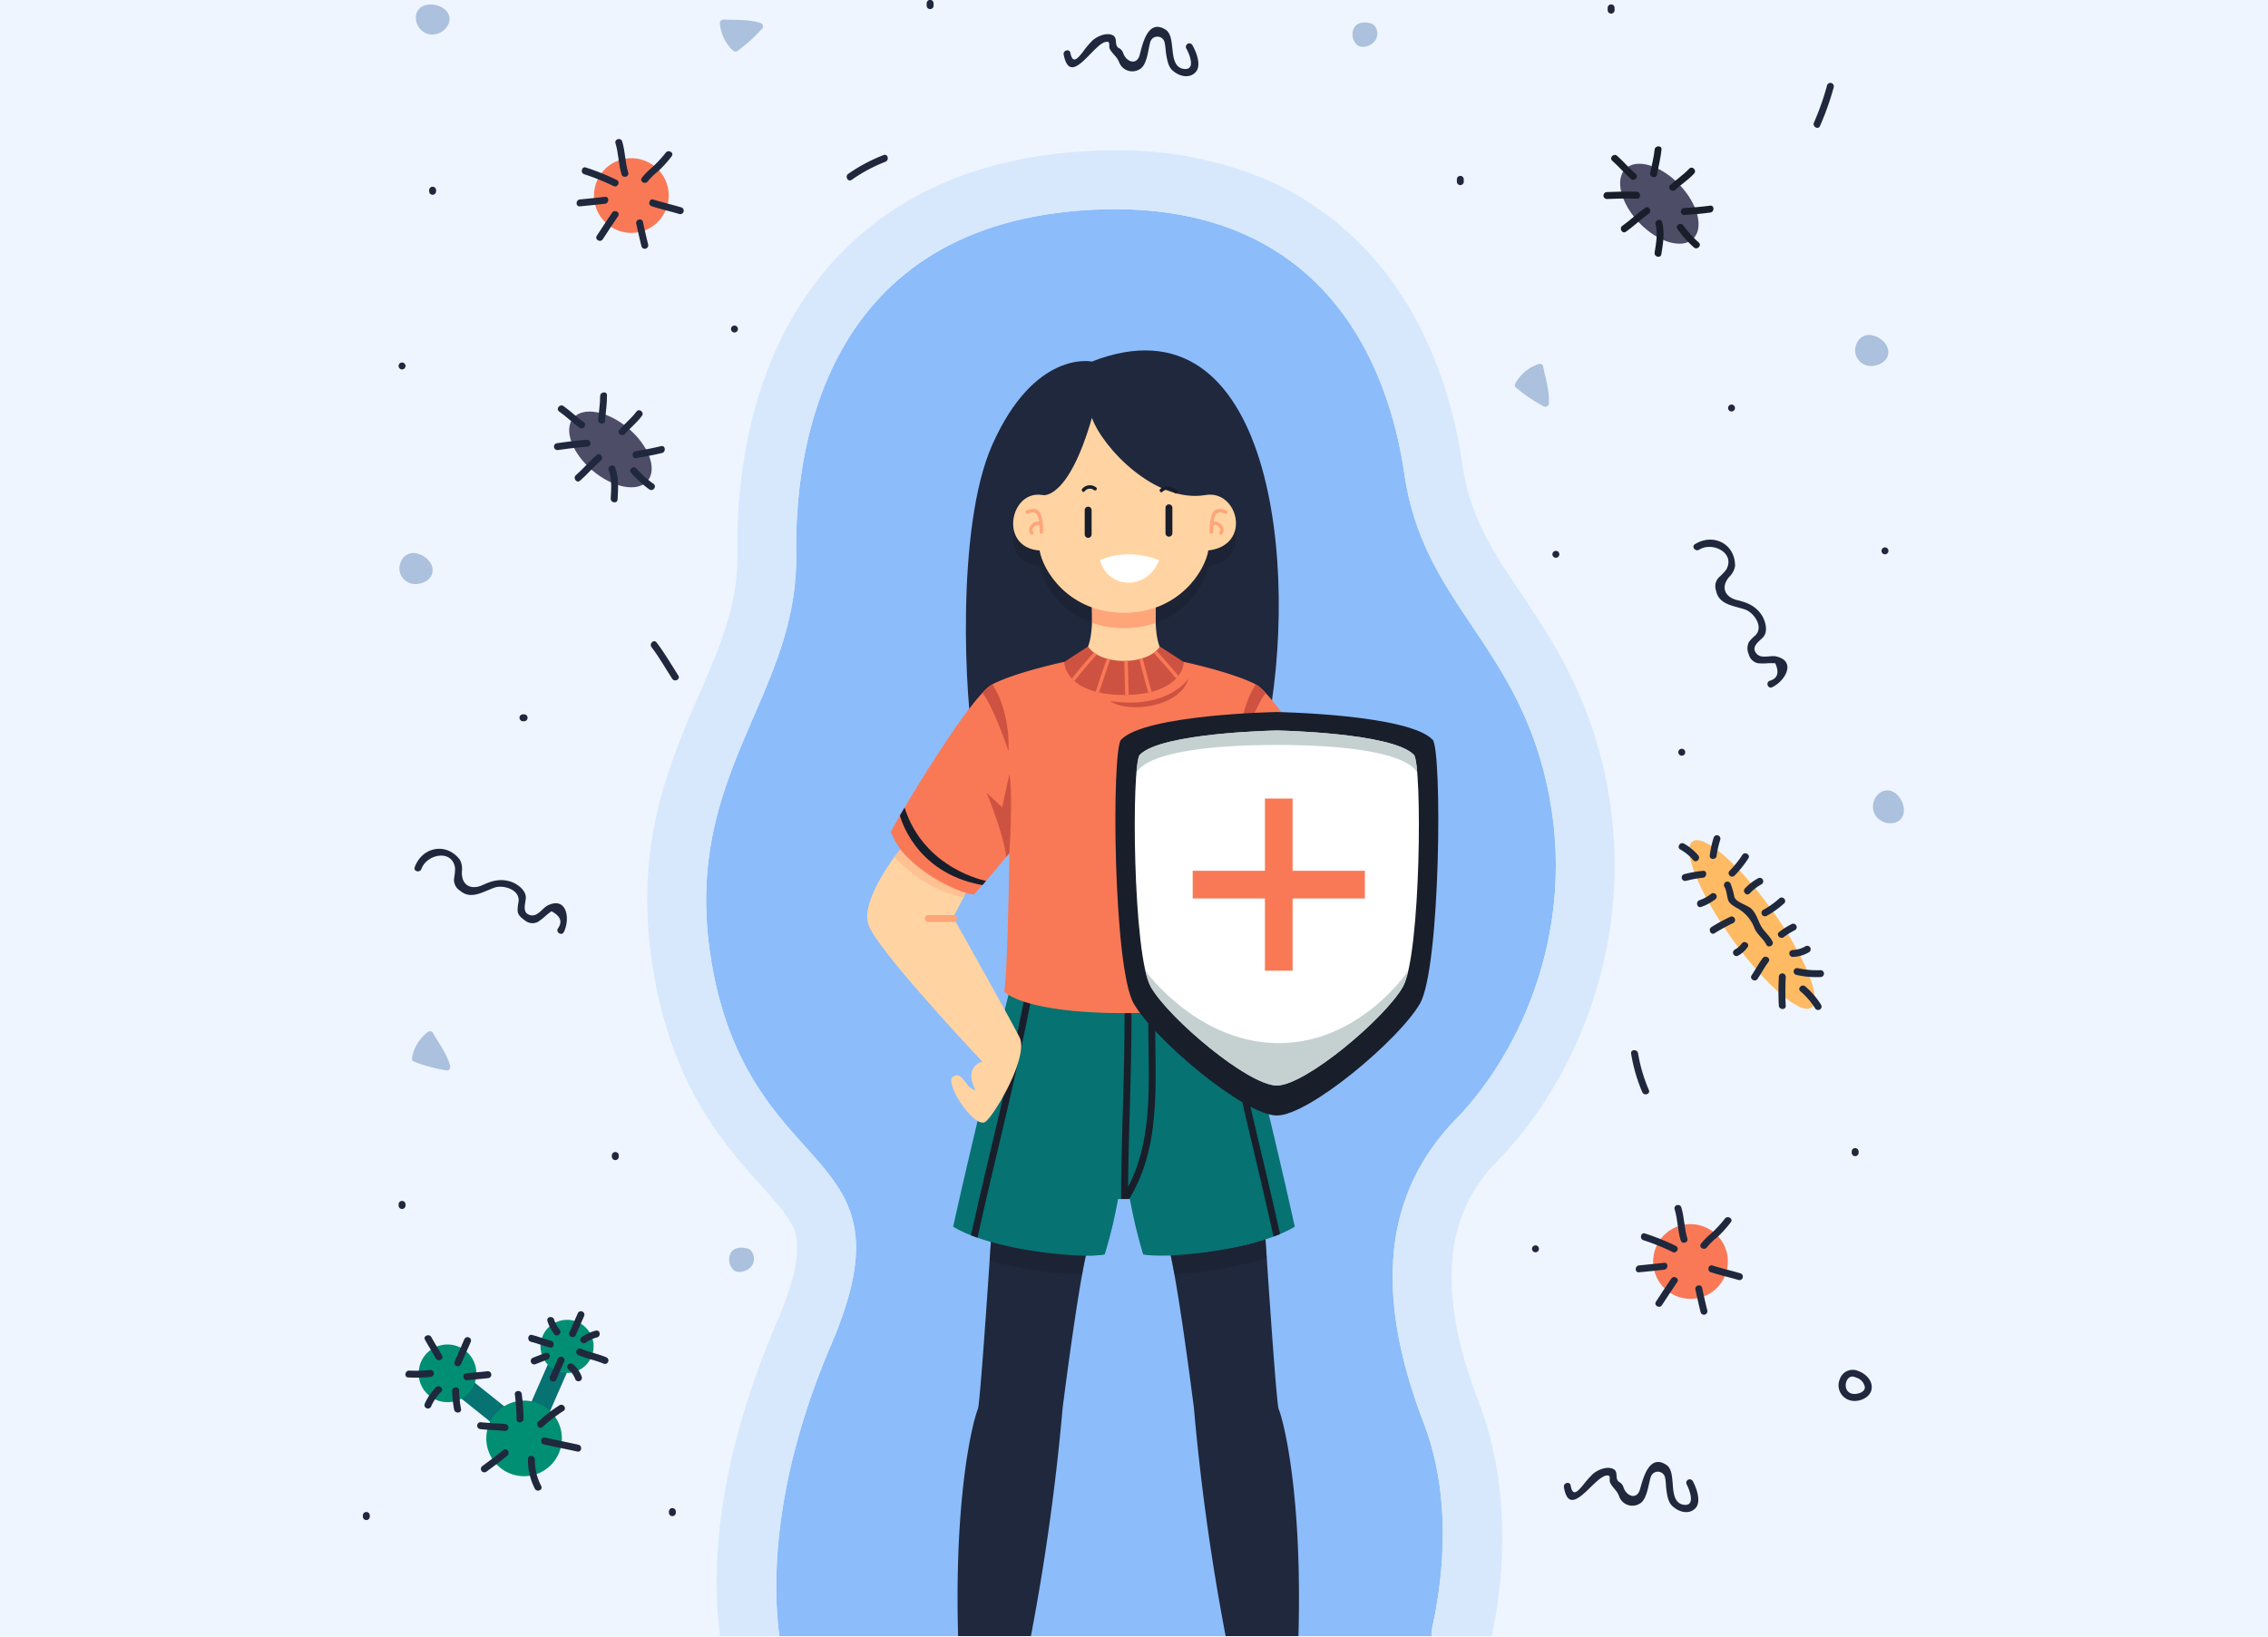 <svg xmlns="http://www.w3.org/2000/svg" xmlns:xlink="http://www.w3.org/1999/xlink" width="525" height="379" viewBox="0 0 525 379">
  <defs>
    <clipPath id="clip-path">
      <rect id="Rectángulo_48124" data-name="Rectángulo 48124" width="356.714" height="378.838" fill="none"/>
    </clipPath>
    <clipPath id="clip-path-3">
      <rect id="Rectángulo_48115" data-name="Rectángulo 48115" width="22.332" height="8.697" fill="none"/>
    </clipPath>
    <clipPath id="clip-path-4">
      <rect id="Rectángulo_48116" data-name="Rectángulo 48116" width="22.291" height="8.619" fill="none"/>
    </clipPath>
    <clipPath id="clip-path-5">
      <rect id="Rectángulo_48117" data-name="Rectángulo 48117" width="11.029" height="16.039" fill="none"/>
    </clipPath>
    <clipPath id="clip-path-6">
      <rect id="Rectángulo_48118" data-name="Rectángulo 48118" width="11.028" height="16.091" fill="none"/>
    </clipPath>
    <clipPath id="clip-path-7">
      <rect id="Rectángulo_48119" data-name="Rectángulo 48119" width="51.576" height="49.886" fill="none"/>
    </clipPath>
    <clipPath id="clip-path-8">
      <rect id="Rectángulo_48120" data-name="Rectángulo 48120" width="16.555" height="11.267" fill="none"/>
    </clipPath>
    <clipPath id="clip-path-9">
      <rect id="Rectángulo_48121" data-name="Rectángulo 48121" width="65.081" height="10.071" fill="none"/>
    </clipPath>
    <clipPath id="clip-path-10">
      <rect id="Rectángulo_48122" data-name="Rectángulo 48122" width="60.863" height="26.586" fill="none"/>
    </clipPath>
  </defs>
  <g id="Grupo_149927" data-name="Grupo 149927" transform="translate(-810 -14653)">
    <rect id="Rectángulo_48108" data-name="Rectángulo 48108" width="525" height="379" transform="translate(810 14653)" fill="#eef5ff"/>
    <g id="Grupo_149926" data-name="Grupo 149926" transform="translate(894 14653)" clip-path="url(#clip-path)">
      <g id="Grupo_149925" data-name="Grupo 149925">
        <g id="Grupo_149924" data-name="Grupo 149924" clip-path="url(#clip-path)">
          <path id="Trazado_208650" data-name="Trazado 208650" d="M292.923,190.191c-3.8-14.324-10.248-23.94-16.488-33.24-6.918-10.31-13.452-20.048-15.675-35.314-1.691-11.616-6.116-28.184-17.588-41.144-13.192-14.9-32.494-21.581-57.162-19.756C125.4,65.224,119.654,117.748,120,140.122c.225,14.545-4.691,25.91-9.9,37.943-7.021,16.232-14.281,33.016-9.316,58.929,4.092,21.356,13.615,31.959,21.268,40.478,10.1,11.248,17.4,19.374,6.054,45.849-14.073,32.838-13.462,56.678-12,67.523H267.067v-1.2c2.4-10.526,5.13-30.077-1.8-48.113-11.63-30.27-9.191-53.3,7.456-70.392,15.1-15.512,29.457-46.018,20.2-80.945" transform="translate(-19.693 -12.005)" fill="#8cbcfa"/>
          <path id="Trazado_208651" data-name="Trazado 208651" d="M190.4,57.067c20.979,0,37.619,6.75,49.392,20.05,11.472,12.96,15.9,29.528,17.588,41.144,2.222,15.265,8.757,25,15.675,35.314,6.24,9.3,12.691,18.915,16.488,33.24,9.256,34.927-5.1,65.433-20.2,80.945-16.648,17.1-19.087,40.123-7.456,70.392,6.93,18.037,4.2,37.586,1.8,48.113v1.2H112.729c-1.463-10.845-2.073-34.684,12-67.523,11.347-26.475,4.048-34.6-6.054-45.85-7.653-8.519-17.177-19.122-21.268-40.478-4.965-25.913,2.3-42.7,9.316-58.929,5.2-12.032,10.12-23.4,9.9-37.942-.345-22.375,5.4-74.9,66.012-79.384q3.979-.294,7.77-.294m0-13.623c-2.851,0-5.8.111-8.776.332-38.784,2.87-57.748,23.368-66.828,40.059-10.142,18.645-12.015,39.179-11.8,53.12.18,11.616-3.972,21.213-8.778,32.324-7.474,17.283-15.945,36.868-10.191,66.9,4.8,25.078,16.2,37.759,24.513,47.019,4.553,5.069,7.168,8.1,7.981,11.383,1.034,4.179-.418,10.906-4.313,20C96.948,350.184,97.3,374.849,99,387.467H277.629c2.58-12.07,4.895-33.583-3.027-54.2-12.689-33.024-3.509-47.777,4.5-56,9.935-10.2,17.92-23.933,22.487-38.661a99.972,99.972,0,0,0,1.122-55.278c-4.38-16.53-11.8-27.586-18.343-37.34s-11.73-17.48-13.507-29.685c-1.958-13.451-7.168-32.735-20.868-48.212a69.987,69.987,0,0,0-26.321-18.606A88.161,88.161,0,0,0,190.4,43.444" transform="translate(-16.312 -8.629)" fill="#d7e8fd"/>
          <path id="Trazado_208652" data-name="Trazado 208652" d="M179.564,357.4s-2.451,37.664-3.063,39.8c-1.225,2.939-5.513,20.035-4.594,52.624h16.847a528.836,528.836,0,0,0,7.351-52.891c3.676-28.583,5.43-35.494,5.43-35.494s-19.826-1.369-21.971-4.041" transform="translate(-34.119 -70.987)" fill="#1f283d"/>
          <path id="Trazado_208653" data-name="Trazado 208653" d="M255.235,357.4s2.451,37.664,3.063,39.8c1.226,2.939,5.513,20.035,4.594,52.624H246.045a528.847,528.847,0,0,1-7.351-52.891c-3.676-28.583-5.43-35.494-5.43-35.494s19.826-1.369,21.971-4.041" transform="translate(-46.331 -70.987)" fill="#1f283d"/>
          <g id="Grupo_149902" data-name="Grupo 149902" transform="translate(145.084 286.413)" opacity="0.5" style="mix-blend-mode: multiply;isolation: isolate">
            <g id="Grupo_149901" data-name="Grupo 149901">
              <g id="Grupo_149900" data-name="Grupo 149900" clip-path="url(#clip-path-3)">
                <path id="Trazado_208654" data-name="Trazado 208654" d="M181.043,362.855a92.151,92.151,0,0,0,21.408,3.242c.619-3.452.924-4.656.924-4.656s-19.826-1.369-21.971-4.041c0,0-.14,2.153-.361,5.455" transform="translate(-181.043 -357.4)" fill="#191e2b"/>
              </g>
            </g>
          </g>
          <g id="Grupo_149905" data-name="Grupo 149905" transform="translate(186.933 286.413)" opacity="0.5" style="mix-blend-mode: multiply;isolation: isolate">
            <g id="Grupo_149904" data-name="Grupo 149904">
              <g id="Grupo_149903" data-name="Grupo 149903" clip-path="url(#clip-path-4)">
                <path id="Trazado_208655" data-name="Trazado 208655" d="M255.235,357.4c-2.144,2.672-21.971,4.041-21.971,4.041s.3,1.184.91,4.578a89.226,89.226,0,0,0,21.382-3.765c-.2-2.96-.321-4.854-.321-4.854" transform="translate(-233.264 -357.4)" fill="#191e2b"/>
              </g>
            </g>
          </g>
          <path id="Trazado_208656" data-name="Trazado 208656" d="M236.734,287.262l-26.688,2.367-26.687-2.367s-7.42,29.262-12.852,53.837c9.31,5.61,30.067,7.48,35.076,6.411a112.824,112.824,0,0,0,3.08-12.822h2.766a112.822,112.822,0,0,0,3.08,12.822c5.009,1.069,25.765-.8,35.076-6.411-5.43-24.575-12.851-53.837-12.851-53.837" transform="translate(-33.866 -57.056)" fill="#067272"/>
          <g id="Grupo_149908" data-name="Grupo 149908" transform="translate(177.563 274.659)" opacity="0.6" style="mix-blend-mode: multiply;isolation: isolate">
            <g id="Grupo_149907" data-name="Grupo 149907">
              <g id="Grupo_149906" data-name="Grupo 149906" clip-path="url(#clip-path-5)">
                <path id="Trazado_208657" data-name="Trazado 208657" d="M221.572,345.705l11.029-2.972-5.514,4.808,3.653,11.231-6.088-.244-1.66-6.12Z" transform="translate(-221.572 -342.733)" fill="#067272"/>
              </g>
            </g>
          </g>
          <g id="Grupo_149911" data-name="Grupo 149911" transform="translate(163.74 274.659)" opacity="0.6" style="mix-blend-mode: multiply;isolation: isolate">
            <g id="Grupo_149910" data-name="Grupo 149910">
              <g id="Grupo_149909" data-name="Grupo 149909" clip-path="url(#clip-path-6)">
                <path id="Trazado_208658" data-name="Trazado 208658" d="M215.351,345.705l-11.029-2.972,5.514,4.808-3.653,11.231s2.443.079,3.256.042c.711-.031,2.832-.287,2.832-.287s1.37-4.786,1.757-6.4c.382-1.595,1.323-6.424,1.323-6.424" transform="translate(-204.323 -342.733)" fill="#067272"/>
              </g>
            </g>
          </g>
          <path id="Trazado_208659" data-name="Trazado 208659" d="M175.645,343.165c.49.194,1,.38,1.515.561,4.1-18.661,9.012-37.116,12.552-55.909l-1.6-.141c-3.528,18.648-8.39,36.968-12.466,55.489" transform="translate(-34.887 -57.138)" fill="#191e2b"/>
          <path id="Trazado_208660" data-name="Trazado 208660" d="M247.439,287.733c3.525,18.73,8.412,37.124,12.51,55.72.518-.192,1.019-.391,1.508-.6-4.069-18.445-8.907-36.691-12.417-55.266Z" transform="translate(-49.147 -57.122)" fill="#191e2b"/>
          <path id="Trazado_208661" data-name="Trazado 208661" d="M225.411,290.075c-.555,14.139,1.935,29.332-4.783,42.244.123-13.283.818-26.554.777-39.84a.8.8,0,0,0-1.6,0c.045,14.22-.764,28.422-.8,42.641h1.878c8.288-13.6,5.537-29.856,6.134-45.045a.683.683,0,0,0-.321-.635l-1.036.091a.764.764,0,0,0-.245.544" transform="translate(-43.498 -57.489)" fill="#191e2b"/>
          <path id="Trazado_208662" data-name="Trazado 208662" d="M203.329,103.828s-13.219-2.83-23.042,19.28c-8.6,19.357-6.184,60.384-4.247,69.485l67.542-2c8.188-39,1.351-102.986-40.252-86.761" transform="translate(-34.596 -20.109)" fill="#1f283d"/>
          <g id="Grupo_149914" data-name="Grupo 149914" transform="translate(150.527 95.585)" opacity="0.5" style="mix-blend-mode: multiply;isolation: isolate">
            <g id="Grupo_149913" data-name="Grupo 149913">
              <g id="Grupo_149912" data-name="Grupo 149912" clip-path="url(#clip-path-7)">
                <path id="Trazado_208663" data-name="Trazado 208663" d="M232.27,141.914c-1.116-20.235-13.763-22.639-13.763-22.639H208.464s-12.647,2.4-13.762,22.639c-7.626-1.4-10.274,12.167-.744,12.822.744,4.608,6.7,14.425,19.528,14.425s18.784-9.817,19.528-14.425c10.2-1.211,6.881-14.224-.744-12.822" transform="translate(-187.835 -119.275)" fill="#191e2b"/>
              </g>
            </g>
          </g>
          <path id="Trazado_208664" data-name="Trazado 208664" d="M224.842,175.508H210.076s.536,9.054-2.068,10.657a13.149,13.149,0,0,0,18.9,0c-2.6-1.6-2.068-10.657-2.068-10.657" transform="translate(-41.315 -34.86)" fill="#ffd4a2"/>
          <path id="Trazado_208665" data-name="Trazado 208665" d="M210.587,175.508s.031,2.764.042,3.585a22.592,22.592,0,0,0,14.683.021c.01-.834.042-3.605.042-3.605Z" transform="translate(-41.827 -34.86)" fill="#ffa57a"/>
          <path id="Trazado_208666" data-name="Trazado 208666" d="M232.27,137.445c-1.116-20.235-13.763-22.639-13.763-22.639H208.464s-12.647,2.4-13.762,22.639c-7.626-1.4-10.274,12.167-.744,12.822.744,4.608,6.7,14.425,19.528,14.425s18.784-9.817,19.528-14.425c10.2-1.211,6.881-14.224-.744-12.822" transform="translate(-37.308 -22.803)" fill="#ffd4a2"/>
          <path id="Trazado_208667" data-name="Trazado 208667" d="M195.938,136.748s5.82,1.344,11.367-17.889c2.55,7.079,14.766,19.768,26.2,17.889,6.881-7.613,2.232-25.243-13.391-25.444s-31.616,4.608-24.177,25.444" transform="translate(-38.544 -22.106)" fill="#1f283d"/>
          <path id="Trazado_208668" data-name="Trazado 208668" d="M236.933,196.442c-5.343-2.8-16.661-5.209-16.661-5.209-3.439,3.339-13.8,5.476-13.8,5.476v0s-10.362-2.136-13.8-5.476c0,0-11.319,2.4-16.661,5.209S153.1,228.9,152.5,230.7a24.956,24.956,0,0,0,19.233,14.425c4.007-4.408,8.214-9.617,8.214-9.617s-.4,27.848-1.2,32.055c2.4,2.4,11.152,5.007,27.725,5.007v0c17.754,0,25.32-2.6,27.725-5.009-.8-4.207-1.2-32.055-1.2-32.055s4.207,5.209,8.214,9.617A25.754,25.754,0,0,0,260.44,230.7c-.6-1.8-18.165-31.454-23.508-34.259" transform="translate(-30.29 -37.983)" fill="#f97956"/>
          <path id="Trazado_208669" data-name="Trazado 208669" d="M234.007,196.054s-4.6,7.222-18.13,5.219c3.765,2.8,15.992,1.717,18.13-5.219" transform="translate(-42.878 -38.94)" fill="#ce5241"/>
          <path id="Trazado_208670" data-name="Trazado 208670" d="M185.442,241.949s.868-13.013,0-18.294c-.735,3.268-1.67,7.676-1.67,7.676l-3.606-3.339s3.907,9.3,4.534,14.868Z" transform="translate(-35.785 -44.423)" fill="#ce5241"/>
          <path id="Trazado_208671" data-name="Trazado 208671" d="M181.261,197.733s4.072,5.567,3.739,15.493c-3.874-11.219-6.051-13.511-6.051-13.511a8.35,8.35,0,0,1,2.312-1.982" transform="translate(-35.543 -39.274)" fill="#ce5241"/>
          <path id="Trazado_208672" data-name="Trazado 208672" d="M252.891,241.949s-.868-13.013,0-18.294c.735,3.268,1.669,7.676,1.669,7.676l3.606-3.339s-3.906,9.3-4.533,14.868Z" transform="translate(-50.153 -44.423)" fill="#e5624c"/>
          <path id="Trazado_208673" data-name="Trazado 208673" d="M257,197.733s-4.072,5.567-3.739,15.493c3.873-11.219,6.025-13.481,6.025-13.481A7.966,7.966,0,0,0,257,197.733" transform="translate(-50.299 -39.274)" fill="#ce5241"/>
          <path id="Trazado_208674" data-name="Trazado 208674" d="M224.737,186.8c-2.878,4.46-13.754,4.46-16.632,0,0,0-2.578,1.651-5.483,3.554-.15.939,1,7.663,13.765,7.663,12.33,0,14.04-6.316,13.833-7.663" transform="translate(-40.243 -37.102)" fill="#ce5241"/>
          <path id="Trazado_208675" data-name="Trazado 208675" d="M228.453,188.491c1.751,1.965,3.488,3.933,5.166,5.959a7.626,7.626,0,0,0,.527-.616c-1.651-1.99-3.358-3.924-5.078-5.856a6.532,6.532,0,0,1-.615.513" transform="translate(-45.376 -37.336)" fill="#f97956"/>
          <path id="Trazado_208676" data-name="Trazado 208676" d="M226.341,198.141c.269-.058.529-.12.781-.186-.757-2.574-1.373-5.185-2.091-7.769-.252.079-.51.149-.773.214.716,2.576,1.331,5.176,2.083,7.741" transform="translate(-44.542 -37.775)" fill="#f97956"/>
          <path id="Trazado_208677" data-name="Trazado 208677" d="M220.156,198.832c.27,0,.542,0,.8-.013-.056-2.628-.168-5.253-.216-7.882-.266.015-.533.025-.8.026.047,2.624.159,5.245.215,7.868" transform="translate(-43.685 -37.924)" fill="#f97956"/>
          <path id="Trazado_208678" data-name="Trazado 208678" d="M211.662,197.956q.377.1.78.191,1.269-3.827,2.6-7.636c-.264-.057-.522-.124-.778-.2q-1.336,3.808-2.6,7.641" transform="translate(-42.04 -37.801)" fill="#f97956"/>
          <path id="Trazado_208679" data-name="Trazado 208679" d="M205.37,195.135c1.67-2.1,3.387-4.159,5.208-6.128a7.392,7.392,0,0,1-.679-.444c-1.783,1.935-3.466,3.956-5.1,6.016.173.186.366.372.575.556" transform="translate(-40.677 -37.453)" fill="#f97956"/>
          <path id="Trazado_208680" data-name="Trazado 208680" d="M260.54,251.69s13.2-3.041,19.835-14.789L279.4,235.2s-3.945,9.7-19.828,15.381Z" transform="translate(-51.556 -46.715)" fill="#191e2b"/>
          <path id="Trazado_208681" data-name="Trazado 208681" d="M155.125,235.182s3.224,13.306,19.092,16.108l.848-.974s-14.325-2.669-18.865-16.972Z" transform="translate(-30.811 -46.347)" fill="#191e2b"/>
          <path id="Trazado_208682" data-name="Trazado 208682" d="M194.848,148.092c-.647-1.376-2.119-1.186-3.278-.642-.467.22-.06.91.4.692,1.244-.584,2.057-.309,2.415,1.028a6.433,6.433,0,0,1,.159.823c-1.455-.329-3.019,1.614-1.958,2.895.33.4.894-.172.567-.567-.587-.71.691-1.9,1.418-1.475a.47.47,0,0,0,.051.017c.027.516.032,1.035.052,1.54s.821.517.8,0a11.08,11.08,0,0,0-.632-4.311" transform="translate(-38.009 -29.205)" fill="#ffa57a"/>
          <path id="Trazado_208683" data-name="Trazado 208683" d="M245.208,148.092c.647-1.376,2.12-1.186,3.278-.642.467.22.059.91-.406.692-1.243-.584-2.056-.309-2.415,1.028a6.572,6.572,0,0,0-.159.823c1.454-.329,3.019,1.614,1.958,2.895-.33.4-.894-.172-.567-.567.588-.71-.691-1.9-1.417-1.475a.467.467,0,0,1-.05.017c-.028.516-.033,1.035-.052,1.54s-.821.517-.8,0a11.08,11.08,0,0,1,.631-4.311" transform="translate(-48.578 -29.205)" fill="#ffa57a"/>
          <path id="Trazado_208684" data-name="Trazado 208684" d="M208.5,147.208v5.61a.8.8,0,0,0,1.6,0v-5.61a.8.8,0,0,0-1.6,0" transform="translate(-41.412 -29.085)" fill="#191e2b"/>
          <path id="Trazado_208685" data-name="Trazado 208685" d="M231.834,146.541v5.877a.8.8,0,0,0,1.6,0v-5.877a.8.8,0,0,0-1.6,0" transform="translate(-46.047 -28.952)" fill="#191e2b"/>
          <path id="Trazado_208686" data-name="Trazado 208686" d="M211.019,140.746a2.322,2.322,0,0,0-3.272.3c-.325.4.239.966.567.567a1.531,1.531,0,0,1,2.137-.3c.382.346.95-.219.567-.567" transform="translate(-41.243 -27.848)" fill="#191e2b"/>
          <path id="Trazado_208687" data-name="Trazado 208687" d="M230.812,141.771c.765-.854,2.14-.428,2.838.3.358.373.924-.193.567-.566-.994-1.036-2.915-1.482-3.973-.3-.344.383.22.953.567.566" transform="translate(-45.71 -27.906)" fill="#191e2b"/>
          <path id="Trazado_208688" data-name="Trazado 208688" d="M226.572,161.514s-6.826-3.044-13.652,0c1.723,6.627,10.868,7.289,13.652,0" transform="translate(-42.29 -31.811)" fill="#fff"/>
          <path id="Trazado_208689" data-name="Trazado 208689" d="M153.25,245.487s-9.183,11.417-7.313,17.294,26.4,31.788,26.4,31.788-4.5,1.069-1.562,6.679c-2.671-.8-2.925-4.541-5.2-3.206s5.121,12.5,7.566,10.389,9.941-15.2,7.8-19.472-15.362-27.781-15.362-27.781l2.943-5.647a35.269,35.269,0,0,1-15.27-10.044" transform="translate(-28.936 -48.759)" fill="#ffd4a2"/>
          <g id="Grupo_149917" data-name="Grupo 149917" transform="translate(123.029 196.533)" opacity="0.4">
            <g id="Grupo_149916" data-name="Grupo 149916">
              <g id="Grupo_149915" data-name="Grupo 149915" clip-path="url(#clip-path-8)">
                <path id="Trazado_208690" data-name="Trazado 208690" d="M153.522,247.147s6.443,7.454,16.019,9.365l.536-1.03S160,251.758,154.894,245.244a22.779,22.779,0,0,0-1.372,1.9" transform="translate(-153.522 -245.244)" fill="#ffa57a"/>
              </g>
            </g>
          </g>
          <path id="Trazado_208691" data-name="Trazado 208691" d="M169.019,264.4h-5.877a.8.8,0,0,0,0,1.6h5.877a.8.8,0,0,0,0-1.6" transform="translate(-32.25 -52.515)" fill="#ffa57a"/>
          <path id="Trazado_208692" data-name="Trazado 208692" d="M290.8,212.144c-5.61-5.877-36.062-6.411-36.062-6.411s-30.452.535-36.062,6.411c-2.221,2.327-1.87,52.768,2.939,61.111s25.644,25.9,33.123,25.9,28.315-17.557,33.123-25.9,5.159-58.784,2.939-61.111" transform="translate(-43.172 -40.863)" fill="#191e2b"/>
          <path id="Trazado_208693" data-name="Trazado 208693" d="M287.58,216.709c-4.936-5.171-31.731-5.641-31.731-5.641s-26.795.47-31.731,5.641c-1.955,2.047-1.646,46.431,2.585,53.772s22.564,22.79,29.145,22.79,24.915-15.449,29.145-22.79,4.54-51.725,2.586-53.772" transform="translate(-44.285 -41.922)" fill="#fff"/>
          <g id="Grupo_149920" data-name="Grupo 149920" transform="translate(179.032 169.145)" opacity="0.8" style="mix-blend-mode: multiply;isolation: isolate">
            <g id="Grupo_149919" data-name="Grupo 149919">
              <g id="Grupo_149918" data-name="Grupo 149918" clip-path="url(#clip-path-9)">
                <path id="Trazado_208694" data-name="Trazado 208694" d="M288.486,221.138c-.194-2.464-.463-4.077-.8-4.43-4.936-5.171-31.731-5.641-31.731-5.641h-.017s-26.8.47-31.731,5.641c-.337.353-.607,1.966-.8,4.43.042-.361,1.234-6.67,32.541-6.73,31.306.06,32.5,6.369,32.54,6.73" transform="translate(-223.405 -211.067)" fill="#b6c6c5"/>
              </g>
            </g>
          </g>
          <g id="Grupo_149923" data-name="Grupo 149923" transform="translate(181.133 224.761)" opacity="0.8" style="mix-blend-mode: multiply;isolation: isolate">
            <g id="Grupo_149922" data-name="Grupo 149922">
              <g id="Grupo_149921" data-name="Grupo 149921" clip-path="url(#clip-path-10)">
                <path id="Trazado_208695" data-name="Trazado 208695" d="M285.6,284.265a14.679,14.679,0,0,0,1.286-3.8s-11.1,16.774-29.983,16.774-30.88-16.774-30.88-16.774a14.677,14.677,0,0,0,1.286,3.8c4.23,7.341,22.564,22.789,29.145,22.789s24.915-15.448,29.145-22.789" transform="translate(-226.026 -280.468)" fill="#b6c6c5"/>
              </g>
            </g>
          </g>
          <path id="Trazado_208696" data-name="Trazado 208696" d="M279.549,247.456H262.826V230.733h-6.411v16.722H239.692v6.411h16.723V270.59h6.411V253.867h16.723Z" transform="translate(-47.608 -45.828)" fill="#f97956"/>
          <path id="Trazado_208697" data-name="Trazado 208697" d="M84.058,54.358a8.646,8.646,0,1,1-8.647-8.647,8.647,8.647,0,0,1,8.647,8.647" transform="translate(-13.261 -9.079)" fill="#f97956"/>
          <path id="Trazado_208698" data-name="Trazado 208698" d="M68.3,56.877c-1.935.223-3.871.417-5.81.6-1.019.1-1.029,1.7,0,1.6,1.939-.184,3.875-.378,5.81-.6,1.015-.117,1.026-1.721,0-1.6" transform="translate(-12.259 -11.296)" fill="#1f283d"/>
          <path id="Trazado_208699" data-name="Trazado 208699" d="M75.905,47.936c-.724-2.349-.68-4.864-1.4-7.212-.3-.985-1.851-.565-1.547.426.723,2.349.68,4.864,1.4,7.212.3.985,1.85.565,1.547-.426" transform="translate(-14.483 -7.977)" fill="#1f283d"/>
          <path id="Trazado_208700" data-name="Trazado 208700" d="M86.07,44.039a26.99,26.99,0,0,1-3.376,3.6A14.861,14.861,0,0,0,80.53,49.86c-.6.844.79,1.644,1.384.809A16.827,16.827,0,0,1,84.3,48.34a26.4,26.4,0,0,0,3.157-3.492c.621-.828-.772-1.625-1.384-.809" transform="translate(-15.966 -8.679)" fill="#1f283d"/>
          <path id="Trazado_208701" data-name="Trazado 208701" d="M83.277,59.2c2.109.684,4.287,1.162,6.411,1.8a.8.8,0,0,0,.426-1.546c-2.124-.641-4.3-1.12-6.411-1.8-.986-.319-1.4,1.229-.426,1.546" transform="translate(-16.43 -11.443)" fill="#1f283d"/>
          <path id="Trazado_208702" data-name="Trazado 208702" d="M78.962,64.4c.386,1.74.773,3.48,1.2,5.209a.8.8,0,0,0,1.546-.426c-.429-1.73-.816-3.47-1.2-5.209-.224-1.009-1.769-.581-1.546.426" transform="translate(-15.679 -12.591)" fill="#1f283d"/>
          <path id="Trazado_208703" data-name="Trazado 208703" d="M71.083,61.351c-1.214,1.767-2.374,3.564-3.549,5.356-.569.868.82,1.67,1.383.809,1.175-1.793,2.335-3.59,3.549-5.356.587-.855-.8-1.656-1.384-.809" transform="translate(-13.387 -12.114)" fill="#1f283d"/>
          <path id="Trazado_208704" data-name="Trazado 208704" d="M71.352,51.286A54.054,54.054,0,0,0,64.207,48.4c-.97-.362-1.386,1.188-.426,1.546a51.033,51.033,0,0,1,6.763,2.724c.907.5,1.716-.888.809-1.384" transform="translate(-12.56 -9.603)" fill="#1f283d"/>
          <path id="Trazado_208705" data-name="Trazado 208705" d="M65,132.583c-4.755-4.017-6.756-9.467-4.47-12.172s7.991-1.64,12.746,2.379,6.756,9.467,4.47,12.172S69.752,136.6,65,132.583" transform="translate(-11.834 -23.619)" fill="#4d4d67"/>
          <path id="Trazado_208706" data-name="Trazado 208706" d="M77.393,136.277a25.023,25.023,0,0,0,4.23,3.851c.835.606,1.833-.648,1-1.256a23.3,23.3,0,0,1-3.941-3.551c-.674-.777-1.963.175-1.286.956" transform="translate(-15.334 -26.82)" fill="#1f283d"/>
          <path id="Trazado_208707" data-name="Trazado 208707" d="M84.708,130.49c.992-.24.8-1.834-.2-1.59-1.963.475-3.947.853-5.942,1.172-1.018.162-.821,1.753.2,1.59,2-.318,3.979-.7,5.943-1.172" transform="translate(-15.471 -25.597)" fill="#1f283d"/>
          <path id="Trazado_208708" data-name="Trazado 208708" d="M78,118.841c-1.156,1.548-2.669,2.766-3.963,4.192-.7.767.566,1.757,1.256,1,1.293-1.426,2.806-2.645,3.962-4.193.619-.828-.637-1.826-1.255-1" transform="translate(-14.664 -23.542)" fill="#1f283d"/>
          <path id="Trazado_208709" data-name="Trazado 208709" d="M69.548,119.942c.172-1.968.467-3.912.461-5.892,0-1.031-1.592-.819-1.59.2,0,1.835-.3,3.651-.459,5.475-.091,1.025,1.5,1.247,1.588.214" transform="translate(-13.498 -22.519)" fill="#1f283d"/>
          <path id="Trazado_208710" data-name="Trazado 208710" d="M62.337,121.045c-1.646-1.16-3.074-2.59-4.719-3.751-.842-.594-1.842.66-1,1.256,1.644,1.16,3.072,2.59,4.718,3.75.842.595,1.842-.66,1-1.255" transform="translate(-11.183 -23.266)" fill="#1f283d"/>
          <path id="Trazado_208711" data-name="Trazado 208711" d="M62.973,128.675c1.031-.068.826-1.659-.2-1.59-2.3.152-4.583.462-6.865.779a.8.8,0,0,0,.2,1.59c2.281-.317,4.563-.627,6.864-.779" transform="translate(-10.97 -25.241)" fill="#1f283d"/>
          <path id="Trazado_208712" data-name="Trazado 208712" d="M62.419,137.368c1.694-1.478,3.135-3.215,4.829-4.693.776-.677-.178-1.966-.957-1.286-1.694,1.478-3.135,3.215-4.828,4.694-.776.676.178,1.966.956,1.285" transform="translate(-12.151 -26.058)" fill="#1f283d"/>
          <path id="Trazado_208713" data-name="Trazado 208713" d="M73.051,142.361c.136-2.483.315-5-.567-7.377-.361-.97-1.846-.369-1.487.6.781,2.1.586,4.368.465,6.564-.056,1.024,1.532,1.249,1.589.214" transform="translate(-14.09 -26.713)" fill="#1f283d"/>
          <path id="Trazado_208714" data-name="Trazado 208714" d="M402.293,258.963c-7.6-10.627-15.847-17.755-18.408-15.922s1.527,11.934,9.133,22.56,15.845,17.755,18.408,15.921-1.527-11.933-9.133-22.56" transform="translate(-76.096 -48.216)" fill="#ffbb63"/>
          <path id="Trazado_208715" data-name="Trazado 208715" d="M408.124,259.536a19.711,19.711,0,0,1-3.706,2.644.8.8,0,0,0,.769,1.406,21.593,21.593,0,0,0,4.037-2.884c.768-.7-.337-1.858-1.1-1.166" transform="translate(-80.246 -51.507)" fill="#1f283d"/>
          <path id="Trazado_208716" data-name="Trazado 208716" d="M399.168,256.079c-.71.748.39,1.915,1.1,1.165a11.352,11.352,0,0,1,2.711-2.1.8.8,0,0,0-.769-1.406,12.791,12.791,0,0,0-3.043,2.34" transform="translate(-79.237 -50.376)" fill="#1f283d"/>
          <path id="Trazado_208717" data-name="Trazado 208717" d="M395.855,251.744a25.2,25.2,0,0,0,3.2-3.994c.591-.852-.777-1.689-1.363-.843a23.143,23.143,0,0,1-2.939,3.672.8.8,0,0,0,1.1,1.165" transform="translate(-78.357 -48.971)" fill="#1f283d"/>
          <path id="Trazado_208718" data-name="Trazado 208718" d="M390.644,246.078a20.824,20.824,0,0,1,.837-3.708.8.8,0,0,0-1.539-.45,23.167,23.167,0,0,0-.9,4.132c-.1,1.028,1.5,1.048,1.6.026" transform="translate(-77.271 -47.94)" fill="#1f283d"/>
          <path id="Trazado_208719" data-name="Trazado 208719" d="M384.6,246.451a12.124,12.124,0,0,0-3.3-2.721c-.9-.5-1.749.869-.843,1.364a10.867,10.867,0,0,1,2.978,2.457c.676.787,1.836-.321,1.165-1.1" transform="translate(-75.49 -48.389)" fill="#1f283d"/>
          <path id="Trazado_208720" data-name="Trazado 208720" d="M385.851,253.216c1.015-.1,1.055-1.706.026-1.6a28.9,28.9,0,0,0-4.321.767.8.8,0,0,0,.388,1.555,26.091,26.091,0,0,1,3.908-.72" transform="translate(-75.669 -49.975)" fill="#1f283d"/>
          <path id="Trazado_208721" data-name="Trazado 208721" d="M389.678,259.43a.8.8,0,0,0,.034-1.134.82.82,0,0,0-1.134-.031,9.427,9.427,0,0,1-2.625,1.436c-.977.317-.6,1.877.388,1.555a11.748,11.748,0,0,0,3.338-1.826" transform="translate(-76.545 -51.255)" fill="#1f283d"/>
          <path id="Trazado_208722" data-name="Trazado 208722" d="M390.192,268.67a46.045,46.045,0,0,1,4.308-2.358.8.8,0,0,0-.769-1.406,45.97,45.97,0,0,0-4.309,2.358c-.845.579-.083,1.99.769,1.406" transform="translate(-77.275 -52.595)" fill="#1f283d"/>
          <path id="Trazado_208723" data-name="Trazado 208723" d="M399.144,273.39c.605-.841-.764-1.675-1.363-.842a4.95,4.95,0,0,1-1.586,1.394.8.8,0,0,0,.769,1.406,6.773,6.773,0,0,0,2.18-1.957" transform="translate(-78.613 -54.065)" fill="#1f283d"/>
          <path id="Trazado_208724" data-name="Trazado 208724" d="M402.472,281.582c.887-1.305,1.6-2.723,2.557-3.984.627-.824-.744-1.657-1.363-.841-.955,1.258-1.671,2.676-2.557,3.982-.583.858.785,1.694,1.363.843" transform="translate(-79.64 -54.903)" fill="#1f283d"/>
          <path id="Trazado_208725" data-name="Trazado 208725" d="M410.581,288.749a62.732,62.732,0,0,1,.006-6.679.8.8,0,0,0-1.6-.025,62.927,62.927,0,0,0-.007,6.678c.069,1.022,1.672,1.059,1.6.026" transform="translate(-81.214 -55.869)" fill="#1f283d"/>
          <path id="Trazado_208726" data-name="Trazado 208726" d="M415.15,286.08a16.972,16.972,0,0,1,3.412,3.93.8.8,0,0,0,1.406-.77,18.3,18.3,0,0,0-3.653-4.26c-.754-.7-1.923.4-1.165,1.1" transform="translate(-82.409 -56.558)" fill="#1f283d"/>
          <path id="Trazado_208727" data-name="Trazado 208727" d="M414.307,279.752a.8.8,0,0,0-.45,1.538,21.623,21.623,0,0,0,5.639.509.8.8,0,0,0,.026-1.6,19.98,19.98,0,0,1-5.215-.444" transform="translate(-82.089 -55.558)" fill="#1f283d"/>
          <path id="Trazado_208728" data-name="Trazado 208728" d="M412.849,274.252a.8.8,0,0,0-.026,1.6,7.792,7.792,0,0,0,3.743-1.068.8.8,0,0,0-.769-1.406,6.137,6.137,0,0,1-2.948.871" transform="translate(-81.844 -54.279)" fill="#1f283d"/>
          <path id="Trazado_208729" data-name="Trazado 208729" d="M409.01,268.817c-.8.656.307,1.816,1.1,1.166a16.315,16.315,0,0,1,2.561-1.587.8.8,0,0,0-.769-1.406,18.4,18.4,0,0,0-2.892,1.827" transform="translate(-81.183 -53.009)" fill="#1f283d"/>
          <path id="Trazado_208730" data-name="Trazado 208730" d="M404.365,268.568c-.718-1.4-1.985-2.312-2.725-3.725-.695-1.333-1.027-2.72-2.114-3.79-.949-.931-3.506-1.455-3.969-2.773a17.14,17.14,0,0,0-.9-3.133.8.8,0,0,0-1.406.77c.582,1.027.517,2.081.894,3.153.313.89,1.555,1.506,2.3,1.94a8.822,8.822,0,0,1,3.795,4.6c.689,1.486,2,2.311,2.724,3.725.474.92,1.879.149,1.406-.769" transform="translate(-78.086 -50.598)" fill="#1f283d"/>
          <path id="Trazado_208731" data-name="Trazado 208731" d="M53.881,389.753l-4.4-1.931-8.025,18.31-16.214-13-3.008,3.751,18.34,14.705,1.188-1.483,2.687,1.177Z" transform="translate(-4.415 -77.03)" fill="#067272"/>
          <path id="Trazado_208732" data-name="Trazado 208732" d="M28.909,397.844a6.679,6.679,0,1,1-3.436-8.8,6.679,6.679,0,0,1,3.436,8.8" transform="translate(-3.2 -77.161)" fill="#008f73"/>
          <path id="Trazado_208733" data-name="Trazado 208733" d="M52.408,416.956a8.749,8.749,0,1,1-4.5-11.525,8.751,8.751,0,0,1,4.5,11.525" transform="translate(-7.079 -80.38)" fill="#008f73"/>
          <path id="Trazado_208734" data-name="Trazado 208734" d="M63.082,389.97a6.144,6.144,0,1,1-3.161-8.094,6.142,6.142,0,0,1,3.161,8.094" transform="translate(-10.191 -75.746)" fill="#008f73"/>
          <path id="Trazado_208735" data-name="Trazado 208735" d="M17.99,395.85a32.656,32.656,0,0,1-4.809.137c-1.02-.03-1.265,1.555-.231,1.587a35.547,35.547,0,0,0,5.226-.131.8.8,0,0,0-.186-1.592" transform="translate(-2.44 -78.623)" fill="#1f283d"/>
          <path id="Trazado_208736" data-name="Trazado 208736" d="M21.886,390.553c-.781-1.462-1.71-2.838-2.49-4.3-.481-.9-1.979-.329-1.493.582.779,1.463,1.71,2.837,2.49,4.3.481.9,1.979.329,1.493-.583" transform="translate(-3.537 -76.628)" fill="#1f283d"/>
          <path id="Trazado_208737" data-name="Trazado 208737" d="M28.741,386.831q-1.125,2.57-2.252,5.138a.8.8,0,0,0,1.468.644q1.125-2.569,2.251-5.138a.8.8,0,0,0-1.467-.643" transform="translate(-5.247 -76.74)" fill="#1f283d"/>
          <path id="Trazado_208738" data-name="Trazado 208738" d="M34.61,396.205c-1.623.2-3.257.286-4.879.486a.8.8,0,0,0,.185,1.592c1.623-.2,3.256-.286,4.88-.486a.8.8,0,0,0-.186-1.592" transform="translate(-5.77 -78.693)" fill="#1f283d"/>
          <path id="Trazado_208739" data-name="Trazado 208739" d="M20.415,400.812a12.688,12.688,0,0,0-2.561,3.776.8.8,0,0,0,1.467.644,11.408,11.408,0,0,1,2.338-3.41c.729-.734-.525-1.736-1.245-1.011" transform="translate(-3.531 -79.56)" fill="#1f283d"/>
          <path id="Trazado_208740" data-name="Trazado 208740" d="M27.386,401.565c-.052-1.032-1.644-.843-1.592.186a25.94,25.94,0,0,0,.456,4.283c.221,1,1.816.825,1.592-.184a25.969,25.969,0,0,1-.456-4.284" transform="translate(-5.123 -79.623)" fill="#1f283d"/>
          <path id="Trazado_208741" data-name="Trazado 208741" d="M39.263,418.929c-1.568,1.293-3.2,2.5-4.836,3.713a.8.8,0,0,0,.942,1.3c1.632-1.211,3.268-2.419,4.836-3.713.8-.656-.144-1.955-.942-1.3" transform="translate(-6.774 -83.172)" fill="#1f283d"/>
          <path id="Trazado_208742" data-name="Trazado 208742" d="M49.281,421.561c.035-1.02-1.55-1.265-1.586-.23a14.528,14.528,0,0,0,1.571,6.908c.449.924,1.945.349,1.493-.583a12.978,12.978,0,0,1-1.479-6.1" transform="translate(-9.472 -83.553)" fill="#1f283d"/>
          <path id="Trazado_208743" data-name="Trazado 208743" d="M60.114,417.02c-2.577-.56-5.162-1.081-7.738-1.642-1.011-.218-1.237,1.368-.231,1.588,2.576.56,5.162,1.079,7.738,1.64,1.01.22,1.236-1.368.231-1.587" transform="translate(-10.228 -82.499)" fill="#1f283d"/>
          <path id="Trazado_208744" data-name="Trazado 208744" d="M56.43,407.325c.87-.563-.079-1.856-.942-1.3a35.519,35.519,0,0,0-4.836,3.715c-.752.693.184,2,.942,1.3a35.611,35.611,0,0,1,4.836-3.715" transform="translate(-10.006 -80.618)" fill="#1f283d"/>
          <path id="Trazado_208745" data-name="Trazado 208745" d="M43.9,402.777a49.075,49.075,0,0,1,.41,5.721c.048,1.032,1.64.842,1.592-.187a49.059,49.059,0,0,0-.41-5.719c-.167-1.016-1.761-.838-1.592.185" transform="translate(-8.718 -79.828)" fill="#1f283d"/>
          <path id="Trazado_208746" data-name="Trazado 208746" d="M39.581,411.374c-1.875-.234-3.769-.2-5.644-.432a.8.8,0,0,0-.23,1.585c1.875.234,3.768.2,5.643.433a.8.8,0,0,0,.231-1.586" transform="translate(-6.563 -81.62)" fill="#1f283d"/>
          <path id="Trazado_208747" data-name="Trazado 208747" d="M61.578,379.351q-.965,2.2-1.931,4.4a.8.8,0,0,0,1.468.643l1.931-4.4a.8.8,0,0,0-1.468-.644" transform="translate(-11.833 -75.255)" fill="#1f283d"/>
          <path id="Trazado_208748" data-name="Trazado 208748" d="M55.851,392.478l-1.822,4.16a.8.8,0,0,0,1.467.643l1.824-4.16a.8.8,0,0,0-1.469-.643" transform="translate(-10.717 -77.862)" fill="#1f283d"/>
          <path id="Trazado_208749" data-name="Trazado 208749" d="M62.123,391.167c1.9.8,3.939,1.182,5.842,1.977a.8.8,0,0,0,.643-1.468c-1.9-.794-3.939-1.181-5.841-1.977a.8.8,0,0,0-.644,1.468" transform="translate(-12.246 -77.389)" fill="#1f283d"/>
          <path id="Trazado_208750" data-name="Trazado 208750" d="M48.406,387.3c1.485.349,2.887.983,4.372,1.334,1.006.237,1.23-1.351.231-1.587-1.485-.349-2.887-.983-4.373-1.334-1.006-.236-1.23,1.352-.23,1.587" transform="translate(-9.486 -76.606)" fill="#1f283d"/>
          <path id="Trazado_208751" data-name="Trazado 208751" d="M54.869,384.463c.564.87,1.856-.079,1.3-.942a7.313,7.313,0,0,1-1.3-2.3c-.207-1-1.8-.829-1.592.186a9.12,9.12,0,0,0,1.6,3.056" transform="translate(-10.576 -75.585)" fill="#1f283d"/>
          <path id="Trazado_208752" data-name="Trazado 208752" d="M59.318,395.367a5.142,5.142,0,0,1,1.562,2.21.8.8,0,0,0,1.492-.583,6.764,6.764,0,0,0-2.044-2.871.8.8,0,0,0-1.01,1.244" transform="translate(-11.723 -78.245)" fill="#1f283d"/>
          <path id="Trazado_208753" data-name="Trazado 208753" d="M64.075,387.255a7.789,7.789,0,0,1,2.544-1.2c1.006-.2.831-1.793-.186-1.591a9.794,9.794,0,0,0-3.3,1.492c-.875.555.076,1.847.943,1.3" transform="translate(-12.47 -76.36)" fill="#1f283d"/>
          <path id="Trazado_208754" data-name="Trazado 208754" d="M51.817,390.921,49,392.02a.8.8,0,0,0,.583,1.492l2.815-1.1a.8.8,0,0,0-.583-1.491" transform="translate(-9.635 -77.633)" fill="#1f283d"/>
          <path id="Trazado_208755" data-name="Trazado 208755" d="M367.621,61.021c-4.319-4.483-5.752-10.109-3.2-12.565s8.118-.814,12.436,3.669,5.751,10.11,3.2,12.566-8.119.813-12.437-3.67" transform="translate(-72.13 -9.398)" fill="#4d4d67"/>
          <path id="Trazado_208756" data-name="Trazado 208756" d="M379.672,65.876a25.069,25.069,0,0,0,3.815,4.263c.769.688,1.89-.458,1.12-1.147a23.261,23.261,0,0,1-3.557-3.936c-.591-.842-1.971-.026-1.378.82" transform="translate(-75.382 -12.851)" fill="#191e2b"/>
          <path id="Trazado_208757" data-name="Trazado 208757" d="M387.51,61.018c1.011-.137.987-1.741-.038-1.6-2,.272-4.015.445-6.032.558-1.027.057-1,1.66.04,1.6,2.015-.112,4.028-.286,6.03-.558" transform="translate(-75.612 -11.799)" fill="#191e2b"/>
          <path id="Trazado_208758" data-name="Trazado 208758" d="M381.952,48.69c-1.309,1.422-2.938,2.479-4.371,3.765-.771.692.381,1.807,1.147,1.12,1.433-1.285,3.061-2.342,4.371-3.764.7-.761-.446-1.882-1.147-1.121" transform="translate(-74.945 -9.621)" fill="#191e2b"/>
          <path id="Trazado_208759" data-name="Trazado 208759" d="M373.4,48.836c.373-1.941.865-3.843,1.062-5.813.1-1.026-1.5-.978-1.6.038-.182,1.827-.671,3.6-1.017,5.4-.195,1.011,1.363,1.394,1.558.376" transform="translate(-73.851 -8.397)" fill="#191e2b"/>
          <path id="Trazado_208760" data-name="Trazado 208760" d="M366.252,49.181c-1.518-1.323-2.791-2.891-4.309-4.214-.777-.677-1.9.469-1.12,1.147,1.517,1.322,2.79,2.891,4.309,4.214.776.677,1.9-.468,1.12-1.147" transform="translate(-71.615 -8.89)" fill="#191e2b"/>
          <path id="Trazado_208761" data-name="Trazado 208761" d="M366.086,57c1.032.037.991-1.565-.039-1.6-2.3-.083-4.606-.01-6.908.073a.8.8,0,0,0,.039,1.6c2.3-.082,4.6-.156,6.908-.073" transform="translate(-71.182 -10.995)" fill="#191e2b"/>
          <path id="Trazado_208762" data-name="Trazado 208762" d="M364.544,65.548c1.837-1.3,3.448-2.879,5.284-4.175.841-.594.024-1.974-.82-1.378-1.837,1.3-3.448,2.878-5.284,4.174-.841.594-.025,1.975.819,1.378" transform="translate(-72.173 -11.887)" fill="#191e2b"/>
          <path id="Trazado_208763" data-name="Trazado 208763" d="M374.682,71.482c.389-2.455.825-4.944.191-7.4-.259-1-1.8-.556-1.54.443.563,2.173.135,4.4-.209,6.577-.16,1.013,1.4,1.4,1.559.376" transform="translate(-74.108 -12.617)" fill="#191e2b"/>
          <path id="Trazado_208764" data-name="Trazado 208764" d="M389.994,362.356a8.646,8.646,0,1,1-8.646-8.646,8.646,8.646,0,0,1,8.646,8.646" transform="translate(-74.026 -70.254)" fill="#f97956"/>
          <path id="Trazado_208765" data-name="Trazado 208765" d="M374.237,364.875c-1.935.223-3.871.417-5.81.6-1.02.1-1.03,1.7,0,1.6,1.939-.184,3.875-.378,5.81-.6,1.015-.117,1.025-1.721,0-1.6" transform="translate(-73.025 -72.471)" fill="#1f283d"/>
          <path id="Trazado_208766" data-name="Trazado 208766" d="M381.841,355.934c-.722-2.349-.68-4.864-1.4-7.212-.3-.986-1.851-.564-1.546.426.724,2.349.68,4.864,1.4,7.212.3.986,1.85.564,1.546-.426" transform="translate(-75.248 -69.152)" fill="#1f283d"/>
          <path id="Trazado_208767" data-name="Trazado 208767" d="M392.008,352.037a26.887,26.887,0,0,1-3.376,3.6,14.9,14.9,0,0,0-2.163,2.219c-.6.844.789,1.643,1.383.809a16.782,16.782,0,0,1,2.383-2.328,26.458,26.458,0,0,0,3.157-3.492c.621-.829-.772-1.625-1.384-.809" transform="translate(-76.731 -69.854)" fill="#1f283d"/>
          <path id="Trazado_208768" data-name="Trazado 208768" d="M389.215,367.2c2.108.684,4.287,1.162,6.411,1.8a.8.8,0,0,0,.425-1.545c-2.124-.642-4.3-1.12-6.411-1.8-.985-.319-1.406,1.229-.425,1.545" transform="translate(-77.195 -72.617)" fill="#1f283d"/>
          <path id="Trazado_208769" data-name="Trazado 208769" d="M384.9,372.394c.386,1.74.773,3.48,1.2,5.209a.8.8,0,0,0,1.546-.426c-.429-1.73-.816-3.469-1.2-5.209-.225-1.009-1.769-.582-1.546.426" transform="translate(-76.444 -73.766)" fill="#1f283d"/>
          <path id="Trazado_208770" data-name="Trazado 208770" d="M377.02,369.349c-1.214,1.767-2.374,3.564-3.549,5.356-.569.867.821,1.67,1.384.809,1.174-1.793,2.335-3.589,3.548-5.356.587-.855-.8-1.656-1.384-.809" transform="translate(-74.153 -73.289)" fill="#1f283d"/>
          <path id="Trazado_208771" data-name="Trazado 208771" d="M377.29,359.284a54.06,54.06,0,0,0-7.146-2.886c-.97-.362-1.385,1.188-.426,1.545a51.334,51.334,0,0,1,6.762,2.725c.907.5,1.717-.888.809-1.384" transform="translate(-73.326 -70.777)" fill="#1f283d"/>
          <path id="Trazado_208772" data-name="Trazado 208772" d="M49.482,264.526c1.519-3.084.683-8.281-3.7-6.175-1.411.678-2.486,3.043-4.5,2.112-1.442-.667-.644-2.737-.6-3.854.07-1.87-2.2-3.4-3.73-3.824-2.345-.648-4.165-.1-6.324.882-2.534,1.158-4.877.147-4.751-3.115a4.53,4.53,0,0,0-.487-2.8c-3.2-4.125-8.765-2.872-10.428,1.767-.35.976,1.208,1.36,1.553.4,1.253-3.5,7.227-4.628,7.791-.155a12.771,12.771,0,0,1-.231,2.31,2.978,2.978,0,0,0,1.39,2.887c2.525,2.21,5.468.132,8.02-.736,1.95-.662,6,.445,5.494,3.409a8.776,8.776,0,0,0-.2,1.947c.05,1.08.947,1.721,1.726,2.285a2.75,2.75,0,0,0,2.99.3,13.439,13.439,0,0,0,1.353-1.015,15.978,15.978,0,0,1,1.767-1.429q3.2,1.671,1.46,4.031c-.456.926.944,1.705,1.4.777" transform="translate(-2.962 -48.713)" fill="#1f283d"/>
          <path id="Trazado_208773" data-name="Trazado 208773" d="M15.035,160.013c-.023-.008-.042,0-.065-.008a3.125,3.125,0,0,0-4.122,1.941,3.59,3.59,0,0,0,2.027,4.77c1.917.805,5.044-.305,5.341-2.54.263-1.972-1.463-3.593-3.181-4.163" transform="translate(-2.099 -31.737)" fill="#abc1dd"/>
          <path id="Trazado_208774" data-name="Trazado 208774" d="M89.534,193.219c-1.663-2.57-3.168-5.236-5.039-7.667-.63-.818-1.785.294-1.161,1.1,1.782,2.314,3.2,4.87,4.787,7.319.559.863,1.975.111,1.414-.757" transform="translate(-16.516 -36.798)" fill="#1f283d"/>
          <path id="Trazado_208775" data-name="Trazado 208775" d="M46.047,208h.267a.8.8,0,0,0,0-1.6h-.267a.8.8,0,0,0,0,1.6" transform="translate(-8.992 -40.995)" fill="#1f283d"/>
          <path id="Trazado_208776" data-name="Trazado 208776" d="M430.051,332.541v.267a.8.8,0,0,0,1.6,0v-.267a.8.8,0,0,0-1.6,0" transform="translate(-85.417 -65.896)" fill="#1f283d"/>
          <path id="Trazado_208777" data-name="Trazado 208777" d="M19.146,54.759v.267a.8.8,0,0,0,1.6,0v-.267a.8.8,0,0,0-1.6,0" transform="translate(-3.803 -10.722)" fill="#1f283d"/>
          <path id="Trazado_208778" data-name="Trazado 208778" d="M20.484,1.584c-2-.634-4.458-.3-5.115,1.993a3.938,3.938,0,0,0,2.878,4.589,4.11,4.11,0,0,0,4.535-2.233c.969-2.015-.423-3.68-2.3-4.349" transform="translate(-3.029 -0.258)" fill="#abc1dd"/>
          <path id="Trazado_208779" data-name="Trazado 208779" d="M107.141,95.669a.8.8,0,0,0,0-1.6.8.8,0,0,0,0,1.6" transform="translate(-21.126 -18.683)" fill="#1f283d"/>
          <path id="Trazado_208780" data-name="Trazado 208780" d="M290.9,7.183a.812.812,0,0,0-.147-.149.8.8,0,0,0-.332-.22c-1.473-.5-3.31-.575-4.208.935a3.371,3.371,0,0,0,.433,3.676c.869,1.123,2.716.724,3.7.017a2.889,2.889,0,0,0,.558-4.259" transform="translate(-56.774 -1.289)" fill="#abc1dd"/>
          <path id="Trazado_208781" data-name="Trazado 208781" d="M202.428,14.2c1.535,7.695,6.67-2.205,9.641-2.933,1.37-.336.685.922,1.025,1.595.592,1.171,1.666,1.768,2.156,3.075a3.257,3.257,0,0,0,4.714,1.668c1.836-.959,1.984-4.67,2.515-6.357a1.706,1.706,0,0,1,3.3.1c.221.929.23,1.91.389,2.85.2,1.172.455,2.712,1.375,3.581,1.447,1.366,3.871,2.1,5.4.507,1.486-1.547.141-4.814-.736-6.309a.8.8,0,0,0-1.384.809c.509.867,2.481,5.193-.7,4.7-2.274-.353-2.371-3.292-2.57-4.965-.156-1.319-.292-3.338-1.571-4.135-4.015-2.5-5.27,3.167-5.945,5.829-.633,2.5-3.061,1.757-3.823-.332a2,2,0,0,0-.859-1.124c-1.52-.706-.1-2.605-1.874-3.178-1.444-.466-3.409.426-4.459,1.4a23.1,23.1,0,0,0-2.161,2.592c-1.151,1.439-2.338,2.977-2.891.2-.2-1.014-1.747-.583-1.546.426" transform="translate(-40.203 -1.543)" fill="#1f283d"/>
          <path id="Trazado_208782" data-name="Trazado 208782" d="M113,7.612a.745.745,0,0,0-.229-1.035.16.16,0,0,1-.016-.009.885.885,0,0,0-.211-.111.937.937,0,0,0-.084-.046c-2.748-.826-5.584-.632-8.414-.755a.815.815,0,0,0-.93.862,9.754,9.754,0,0,0,3.088,6.359.8.8,0,0,0,.97.043,35.552,35.552,0,0,0,5.569-4.989.664.664,0,0,0,.258-.32" transform="translate(-20.48 -1.123)" fill="#abc1dd"/>
          <path id="Trazado_208783" data-name="Trazado 208783" d="M164.454,1.309V.774a.8.8,0,0,0-1.6,0v.535a.8.8,0,0,0,1.6,0" transform="translate(-32.346 0)" fill="#1f283d"/>
          <path id="Trazado_208784" data-name="Trazado 208784" d="M148.3,44.785A38.307,38.307,0,0,0,140.1,49.14c-.826.6-.028,1.993.809,1.383a36.672,36.672,0,0,1,7.822-4.193c.944-.385.532-1.935-.426-1.546" transform="translate(-27.757 -8.883)" fill="#1f283d"/>
          <path id="Trazado_208785" data-name="Trazado 208785" d="M11.126,106.345a.8.8,0,0,0,0-1.6.8.8,0,0,0,0,1.6" transform="translate(-2.056 -20.804)" fill="#1f283d"/>
          <path id="Trazado_208786" data-name="Trazado 208786" d="M395.147,118.495a.8.8,0,0,0,0-1.6.8.8,0,0,0,0,1.6" transform="translate(-78.33 -23.217)" fill="#1f283d"/>
          <path id="Trazado_208787" data-name="Trazado 208787" d="M23.028,306.273c0-.006,0-.012,0-.017a.873.873,0,0,0-.02-.238.823.823,0,0,0-.009-.1c-.8-2.756-2.5-5.033-3.928-7.478a.815.815,0,0,0-1.23-.313,9.756,9.756,0,0,0-3.667,6.042.8.8,0,0,0,.49.84,35.514,35.514,0,0,0,7.212,1.972.655.655,0,0,0,.406.042.743.743,0,0,0,.747-.754" transform="translate(-2.813 -59.18)" fill="#abc1dd"/>
          <path id="Trazado_208788" data-name="Trazado 208788" d="M402.558,190.1c3.1-1.487,5.654-6.09.906-7.141-1.527-.337-3.833.858-4.84-1.116-.721-1.416,1.184-2.55,1.906-3.4,1.21-1.427.374-4.031-.571-5.312-1.443-1.959-3.212-2.653-5.518-3.213-2.708-.655-3.927-2.9-1.812-5.384a4.534,4.534,0,0,0,1.344-2.5c.031-5.223-5.118-7.673-9.293-5.053-.878.551.111,1.814.976,1.271,3.146-1.975,8.542.825,6.224,4.69a12.749,12.749,0,0,1-1.61,1.673,2.979,2.979,0,0,0-.688,3.129c.619,3.3,4.218,3.482,6.76,4.376,1.943.683,4.442,4.053,2.217,6.074A8.611,8.611,0,0,0,397.2,179.6a3.232,3.232,0,0,0-.054,2.863,2.746,2.746,0,0,0,2.166,2.08,13.378,13.378,0,0,0,1.693.038,16.027,16.027,0,0,1,2.271-.031q1.483,3.289-1.342,4.072c-.929.446-.311,1.925.623,1.476" transform="translate(-76.338 -30.968)" fill="#1f283d"/>
          <path id="Trazado_208789" data-name="Trazado 208789" d="M340.542,114.538a.851.851,0,0,0,.085-.341c.135-2.865-.74-5.57-1.305-8.345a.815.815,0,0,0-1.063-.694,9.756,9.756,0,0,0-5.421,4.537.8.8,0,0,0,.194.953,35.6,35.6,0,0,0,6.167,4.181.688.688,0,0,0,.458.2.747.747,0,0,0,.885-.491" transform="translate(-66.092 -20.876)" fill="#abc1dd"/>
          <path id="Trazado_208790" data-name="Trazado 208790" d="M435.52,97c-.022-.007-.041,0-.063-.007a3.126,3.126,0,0,0-4.124,1.939,3.59,3.59,0,0,0,2.027,4.771c1.917.8,5.044-.305,5.342-2.54.263-1.972-1.463-3.593-3.182-4.162" transform="translate(-85.616 -19.22)" fill="#abc1dd"/>
          <path id="Trazado_208791" data-name="Trazado 208791" d="M317.6,52.16v-.534a.8.8,0,0,0-1.6,0v.534a.8.8,0,0,0,1.6,0" transform="translate(-62.764 -10.1)" fill="#1f283d"/>
          <path id="Trazado_208792" data-name="Trazado 208792" d="M361.163,2.61V2.076a.8.8,0,0,0-1.6,0V2.61a.8.8,0,0,0,1.6,0" transform="translate(-71.416 -0.258)" fill="#1f283d"/>
          <path id="Trazado_208793" data-name="Trazado 208793" d="M420.53,33.926a63.632,63.632,0,0,0,3.183-8.993.8.8,0,0,0-1.563-.355,60.751,60.751,0,0,1-3.038,8.6c-.374.949,1.039,1.707,1.418.745" transform="translate(-83.232 -4.762)" fill="#1f283d"/>
          <path id="Trazado_208794" data-name="Trazado 208794" d="M443.066,231.354c-.769-1.951-2.576-3.652-4.771-2.714a3.938,3.938,0,0,0-1.749,5.126,4.109,4.109,0,0,0,4.594,2.112c2.175-.517,2.589-2.648,1.927-4.524" transform="translate(-86.64 -45.36)" fill="#abc1dd"/>
          <path id="Trazado_208795" data-name="Trazado 208795" d="M366.336,304.247a38.271,38.271,0,0,0,2.583,8.923c.42.932,1.945.436,1.519-.509a36.653,36.653,0,0,1-2.5-8.514c-.183-1-1.785-.918-1.6.1" transform="translate(-72.759 -60.269)" fill="#1f283d"/>
          <path id="Trazado_208796" data-name="Trazado 208796" d="M344.407,160.764a.8.8,0,0,0,0-1.6.8.8,0,0,0,0,1.6" transform="translate(-68.252 -31.613)" fill="#1f283d"/>
          <path id="Trazado_208797" data-name="Trazado 208797" d="M439.472,159.764a.8.8,0,0,0,0-1.6.8.8,0,0,0,0,1.6" transform="translate(-87.134 -31.414)" fill="#1f283d"/>
          <path id="Trazado_208798" data-name="Trazado 208798" d="M380.779,217.954a.8.8,0,0,0,0-1.6.8.8,0,0,0,0,1.6" transform="translate(-75.477 -42.972)" fill="#1f283d"/>
          <path id="Trazado_208799" data-name="Trazado 208799" d="M346.916,428.246c1.32,7.735,6.729-2.019,9.719-2.662,1.379-.3.659.94.98,1.622.56,1.188,1.616,1.814,2.07,3.133a3.255,3.255,0,0,0,4.665,1.8c1.862-.906,2.115-4.611,2.691-6.283a1.707,1.707,0,0,1,3.3.195c.195.935.175,1.914.308,2.859.165,1.176.38,2.724,1.275,3.619,1.408,1.406,3.811,2.209,5.386.657,1.529-1.5.277-4.807-.559-6.327a.8.8,0,0,0-1.406.77c.484.882,2.334,5.26-.828,4.678-2.265-.416-2.28-3.358-2.431-5.036-.119-1.323-.2-3.344-1.455-4.177-3.943-2.614-5.356,3.018-6.1,5.661-.7,2.481-3.109,1.671-3.811-.438a2,2,0,0,0-.828-1.148c-1.5-.749-.025-2.607-1.786-3.229-1.43-.506-3.419.33-4.495,1.274a23.279,23.279,0,0,0-2.233,2.53c-1.191,1.407-2.419,2.911-2.9.12-.174-1.019-1.73-.633-1.558.382" transform="translate(-68.902 -83.901)" fill="#1f283d"/>
          <path id="Trazado_208800" data-name="Trazado 208800" d="M430.921,396.124a3.14,3.14,0,0,0-4.379,1.852,3.591,3.591,0,0,0,2.027,4.771c1.918.8,5.044-.305,5.342-2.54.263-1.972-1.463-3.594-3.181-4.164-.984-.325-1.4,1.223-.426,1.547a2.808,2.808,0,0,1,2.031,2.174c.108,1.312-1.94,1.781-2.909,1.572-2.592-.562-1.509-4.832.686-3.827.933.427,1.748-.954.809-1.384" transform="translate(-84.664 -78.614)" fill="#1f283d"/>
          <path id="Trazado_208801" data-name="Trazado 208801" d="M110.842,361.183a.871.871,0,0,0-.147-.15.805.805,0,0,0-.332-.218c-1.474-.5-3.31-.576-4.208.934a3.37,3.37,0,0,0,.433,3.675c.869,1.124,2.716.725,3.7.018a2.889,2.889,0,0,0,.558-4.259" transform="translate(-21.011 -71.601)" fill="#abc1dd"/>
          <path id="Trazado_208802" data-name="Trazado 208802" d="M338.518,361.438a.8.8,0,0,0,0-1.6.8.8,0,0,0,0,1.6" transform="translate(-67.083 -71.471)" fill="#1f283d"/>
          <path id="Trazado_208803" data-name="Trazado 208803" d="M71.918,333.675v.267a.8.8,0,0,0,1.6,0v-.267a.8.8,0,0,0-1.6,0" transform="translate(-14.284 -66.121)" fill="#1f283d"/>
          <path id="Trazado_208804" data-name="Trazado 208804" d="M88.4,436.55v.267a.8.8,0,0,0,1.6,0v-.267a.8.8,0,0,0-1.6,0" transform="translate(-17.558 -86.554)" fill="#1f283d"/>
          <path id="Trazado_208805" data-name="Trazado 208805" d="M0,437.684v.267a.8.8,0,0,0,1.6,0v-.267a.8.8,0,0,0-1.6,0" transform="translate(0 -86.779)" fill="#1f283d"/>
          <path id="Trazado_208806" data-name="Trazado 208806" d="M10.318,347.8v.267a.8.8,0,0,0,1.6,0V347.8a.8.8,0,0,0-1.6,0" transform="translate(-2.049 -68.927)" fill="#1f283d"/>
        </g>
      </g>
    </g>
  </g>
</svg>
